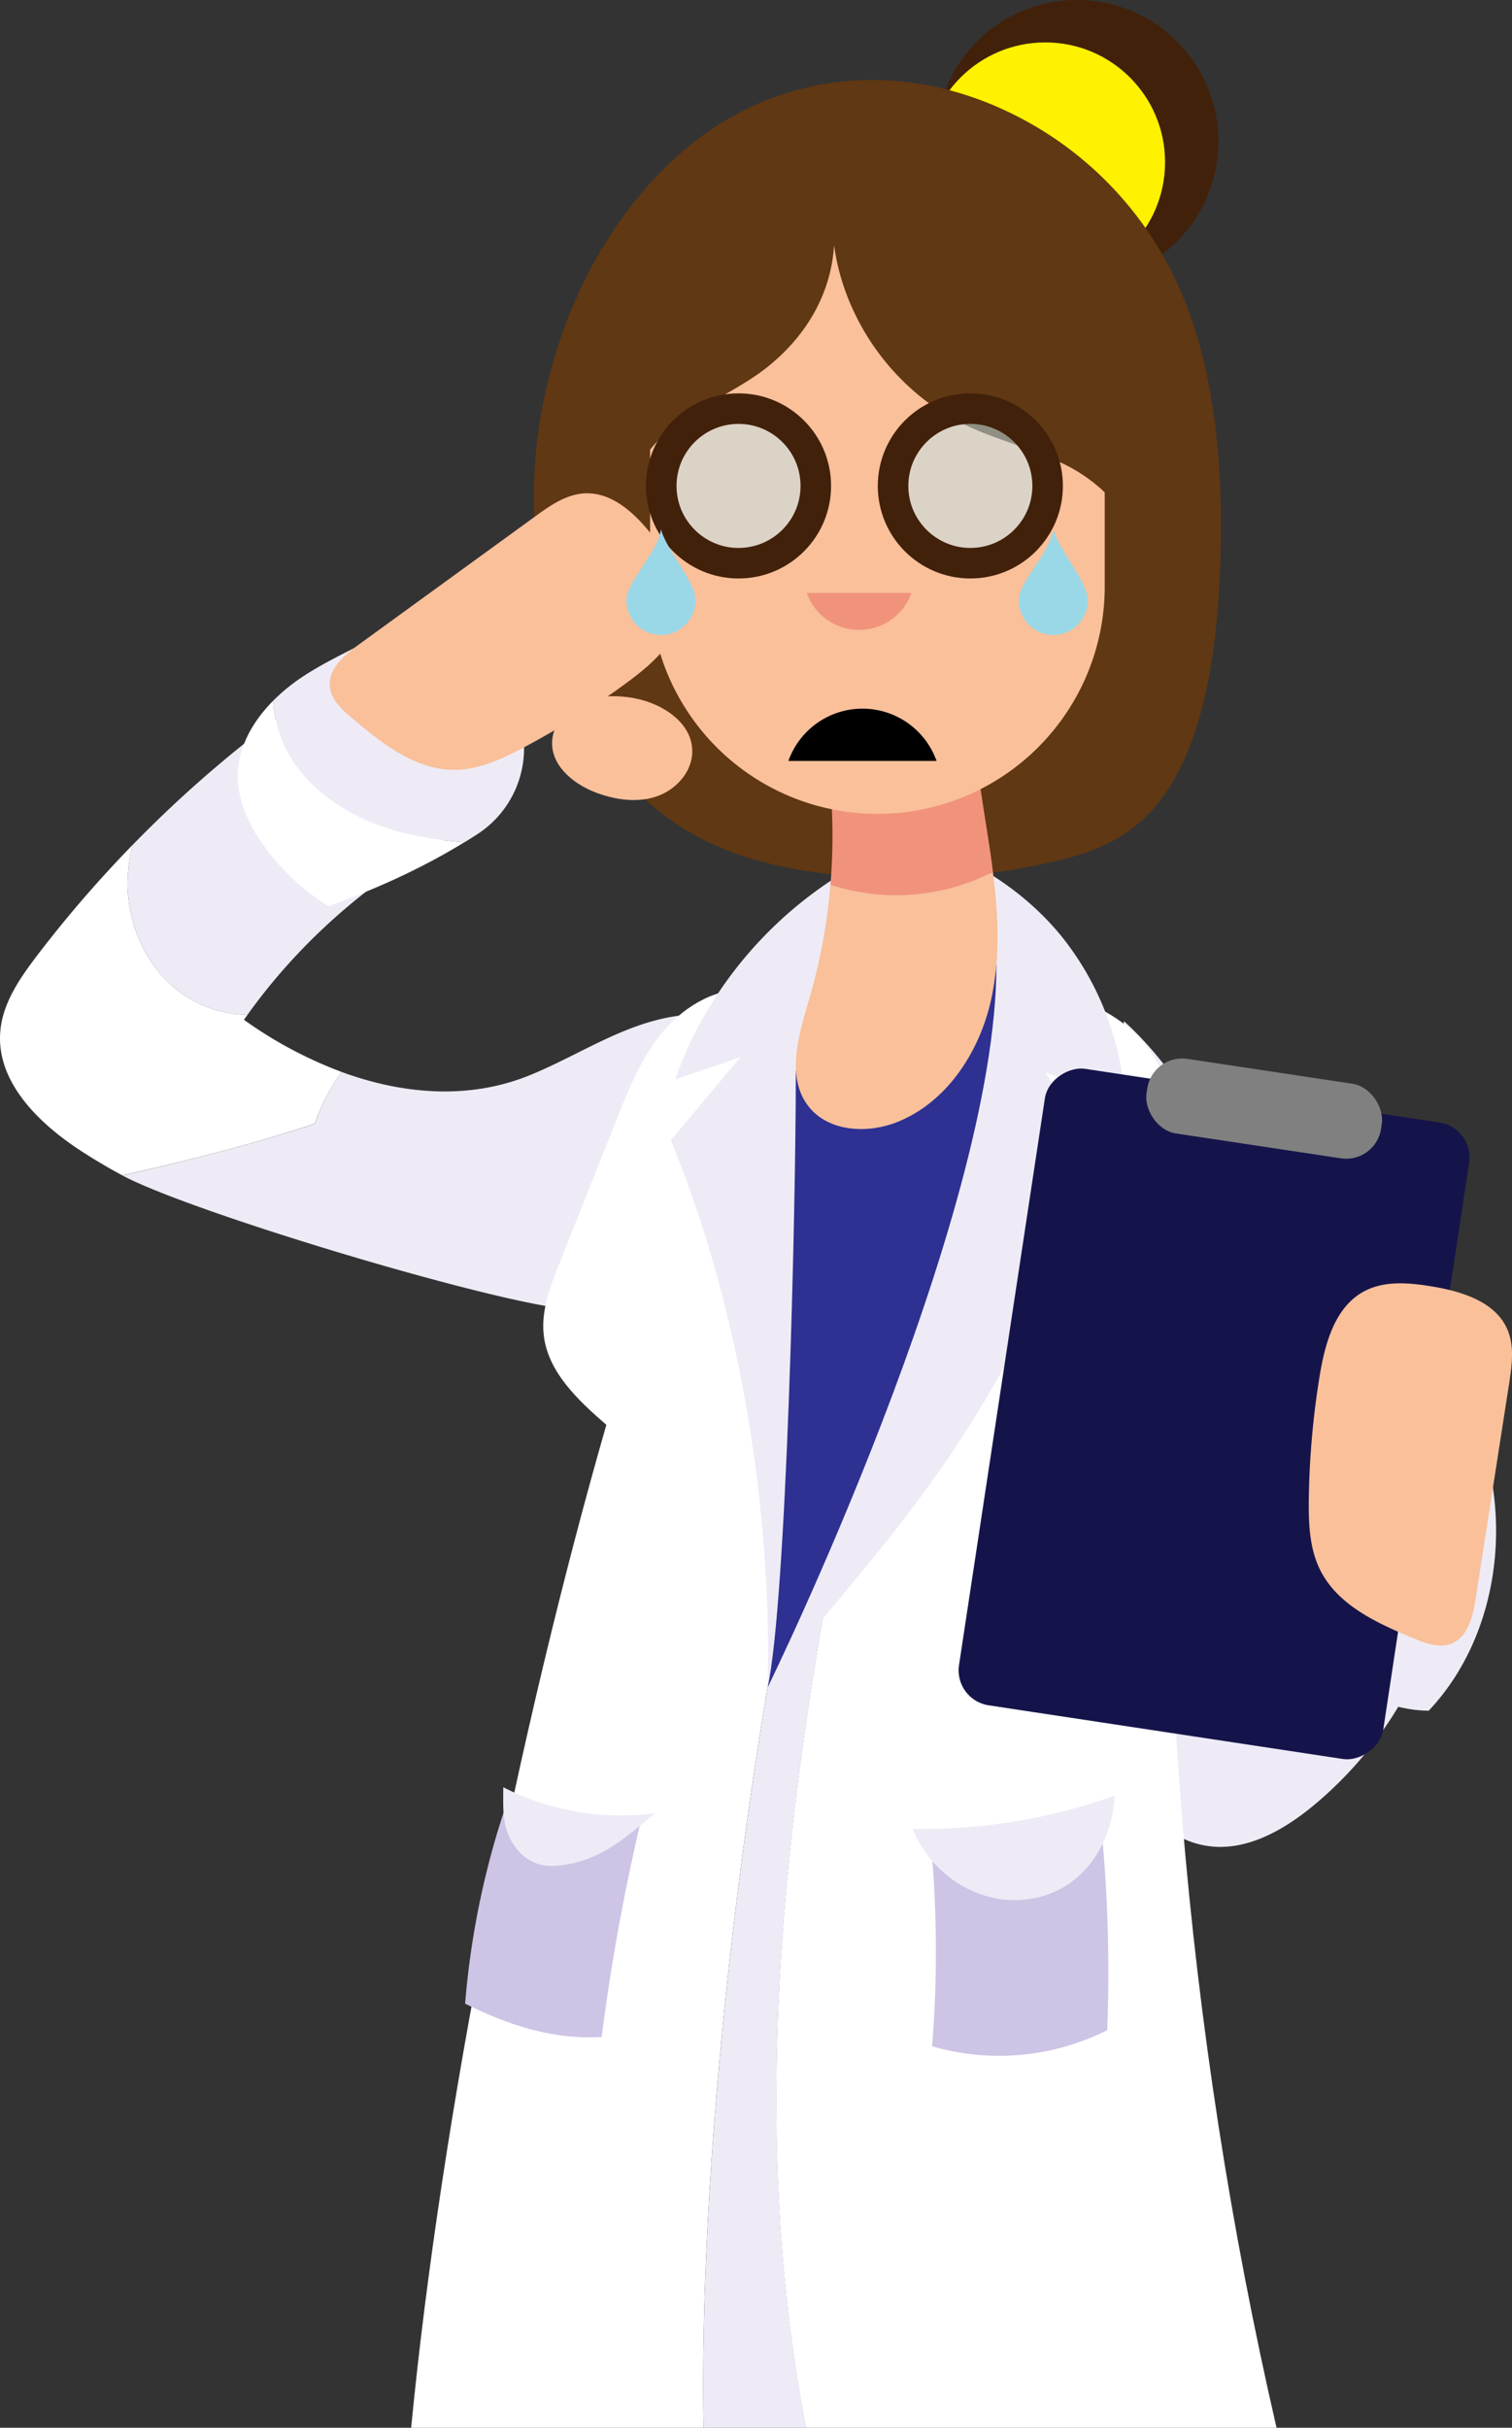 <svg xmlns="http://www.w3.org/2000/svg" viewBox="0 0 643.57 1033.22"><rect x="0" y="0" width="643.57" height="1033.22" fill="#333333" stroke="none"/><defs><style>.cls-1{fill:#42210b;}.cls-2{fill:#fff200;}.cls-3{fill:#603813;}.cls-4{fill:#eeebf6;}.cls-5{fill:#fff;}.cls-6{fill:#f9c09a;}.cls-7{fill:#2e3192;}.cls-8{fill:#f1937b;}.cls-9{fill:#15144a;}.cls-10{fill:gray;}.cls-11{fill:#cec4e5;}.cls-12{fill:#c1e7f4;fill-opacity:0.5;stroke:#42210b;stroke-miterlimit:10;stroke-width:13px;}.cls-13{fill:#9ad8e8;}</style></defs><title>personafail</title><g id="Camada_2" data-name="Camada 2"><g id="Camada_1-2" data-name="Camada 1"><circle class="cls-1" cx="458.41" cy="60.19" r="60.19"/><circle class="cls-2" cx="444.91" cy="69.04" r="50.99"/><path class="cls-3" d="M502.21,123.11c16.1,36.72,19,81.62,16.88,124.34-1.89,37.41-9,78.15-31.24,100-12,11.84-27,16.52-41.57,19.76a279.92,279.92,0,0,1-96.13,4.45c-25.45-3.25-51.33-10.37-72.92-29.12-36.89-32-55.76-96.82-48.48-155.82S267.5,76.6,307.36,52.15,394.26,28.89,435,50.56A150.17,150.17,0,0,1,502.21,123.11Z"/><path class="cls-4" d="M617.76,658.6a164.68,164.68,0,0,1-59.6,110.56C545.58,779.34,530,788,514,785.61c-13.83-2-25.47-12.11-32.57-24.14s-10.31-25.93-13-39.65c-18.21-94.34-9.9-193.21,10-287.21,28.83,26.35,45.75,63.69,54.07,101.85S541.24,614,541.61,653C550,631.84,562.43,611,578.1,594.4,601.82,606.2,620.36,632.23,617.76,658.6Z"/><path class="cls-4" d="M565.47,570.42c-11.11,19-20.09,39.6-23.21,61.39s0,45,11.58,63.68,32.26,32.32,54.27,32.57c34.41-36.43,37.74-98,10.66-140.22-5.73-8.93-13-17.27-22.64-21.77S570.83,561.25,565.47,570.42Z"/><path class="cls-5" d="M145.34,456.17A178.08,178.08,0,0,1,103.83,434l1.49-2.1a50,50,0,0,1-29.39-10.15c-14.3-11-22.07-29.43-21.58-47.46a65,65,0,0,1,2.14-14.76,515.87,515.87,0,0,0-40.82,47.29C8.37,416.42,1.15,426.9.13,438.91c-1.82,21.35,16.14,39,34.09,50.73q8.69,5.67,17.84,10.57c27.87-6.25,56-13.33,81.91-22A90.57,90.57,0,0,1,145.34,456.17Z"/><path class="cls-4" d="M75.93,421.76a50,50,0,0,0,29.39,10.15c23.05-32.24,53.67-58.37,88.46-77.4a503.34,503.34,0,0,0-60.15-60.07,517,517,0,0,0-77.14,65.1,65,65,0,0,0-2.14,14.76C53.86,392.33,61.63,410.76,75.93,421.76Z"/><path class="cls-4" d="M312.17,433.76c-14.7-4.42-30.7-1.24-45,4.41s-27.5,13.67-41.73,19.45c-26,10.57-54.22,8.07-80.13-1.45A90.57,90.57,0,0,0,134,478.25c-25.9,8.63-54,15.71-81.91,22,29.12,15.6,157.66,54.26,190.58,57l103.69-83.73C347.12,458.16,326.87,438.19,312.17,433.76Z"/><path class="cls-4" d="M126.15,326c10.84,15,28.25,24.14,46.2,28.58a154.72,154.72,0,0,0,25.44,3.84c1.86-1.15,3.71-2.3,5.54-3.5a43.55,43.55,0,0,0,5.84-68.35,160.7,160.7,0,0,0-34.27-24.33c-14.43,9.92-31.22,16-45.85,25.6a79.72,79.72,0,0,0-12.83,10.44A53.28,53.28,0,0,0,126.15,326Z"/><path class="cls-5" d="M172.35,354.6C154.4,350.16,137,341,126.15,326a53.28,53.28,0,0,1-9.93-27.72c-8.64,8.73-14.85,19.58-15,31.66-.11,11.37,5.24,22.16,12,31.26a99.2,99.2,0,0,0,26.58,24.47c20.23-7.31,39.82-16.14,57.91-27.25A154.72,154.72,0,0,1,172.35,354.6Z"/><path class="cls-6" d="M267.48,296.73c-7.14-.91-14.68-.54-21.1,2.71s-11.47,9.84-11.39,17c.11,10.22,9.86,17.73,19.49,21.18,8.1,2.9,17.17,4.09,25.28,1.23s14.91-10.47,14.9-19.08C294.66,306.8,280.39,298.37,267.48,296.73Z"/><path class="cls-6" d="M248.33,210c12.89-.94,23.39,9.82,31.08,20.2,5.89,7.95,11.56,16.93,11.34,26.82-.32,13.9-11.94,24.63-23.11,32.9a352.22,352.22,0,0,1-44.95,28.31c-9.11,4.82-18.82,9.34-29.12,9.41-16.75.11-31.08-11.31-43.87-22.13-4.21-3.57-8.73-7.69-9.31-13.18-.79-7.53,6-13.43,12.15-17.88l75.3-54.7C234,215.26,240.68,210.59,248.33,210Z"/><path class="cls-5" d="M326.71,718.16l53.8-297.06c-20.31,1.32-41,2.36-60.26.18-14.34-1.62-28.39,6.41-37.74,17.39s-14.83,24.66-20.16,38.06q-12.14,30.5-24.26,61c-3.88,9.74-7.82,20-6.66,30.39,1.76,15.84,14.63,27.82,26.66,38.27C221,735.28,187.94,899.73,175,1033.22H299.46C297.62,932.64,311.71,806.8,326.71,718.16Z"/><path class="cls-5" d="M500,511.61c1.24-20.64,2.5-42.72-8-60.54-15.19-25.78-49.28-33.1-79.18-31.9-2.63.1-5.28.23-7.95.37-20.35,105.09-46.66,209.07-62,315-14.32,99-18.8,200.8.18,298.68H543.35C504.32,864.09,489.69,684.88,500,511.61Z"/><path class="cls-4" d="M342.94,734.54c15.32-105.93,41.63-209.91,62-315-8,.44-16.18,1-24.41,1.56l-53.8,297.06c-15,88.64-29.09,214.48-27.25,315.06h43.66C324.14,935.34,328.62,833.52,342.94,734.54Z"/><path class="cls-4" d="M326.71,718.16c2.09-75.32-12.19-163.3-41.23-232.83,10-11.79,19.77-23.74,29.79-35.53-8.71,3.3-19.23,6.41-27.93,9.71,16.26-46.8,54.47-85.44,101.09-102.22,25.4,7.24,49.57,22.9,65.55,43.94A124.18,124.18,0,0,1,479.06,475a103.64,103.64,0,0,0-34.14-18.56c8.26,12.09,13.36,24.89,21.62,37C422.65,616.06,373.49,657.36,326.71,718.16Z"/><path class="cls-7" d="M338.74,455.45c0,61.95-4,226-12,262.71,0,0,97.38-198.49,97.38-307.47L364.56,422Z"/><path class="cls-6" d="M353.46,376.6a246.47,246.47,0,0,1-9.1,48.85c-4.44,15.11-9.91,32.9-.26,45.35,8.39,10.82,24.92,11.81,37.65,6.78,20.9-8.25,34.75-29.2,39.87-51.08,4.23-18.08,3.35-36.86,1-55.38a90.58,90.58,0,0,1-69.19,5.48Z"/><path class="cls-8" d="M414.63,292.58c-21.44-.42-46.53.13-67.85,2.42a248,248,0,0,1,6.68,81.6,90.58,90.58,0,0,0,69.19-5.48c-.49-3.87-1-7.74-1.62-11.58C417.69,337.32,413.36,315,414.63,292.58Z"/><path class="cls-6" d="M410.25,180.57c-29.4-14.27-50.84-43.85-55.24-76.24-1.27,20.75-11.83,38.52-28,51.57-11.75,9.48-26.1,15.21-38.3,24.12a62.66,62.66,0,0,0-12,11.35v58.26a96.75,96.75,0,0,0,96.76,96.75h0a96.75,96.75,0,0,0,96.75-96.75V209.54A69,69,0,0,0,451.81,197C438.37,190.51,423.66,187.07,410.25,180.57Z"/><path class="cls-6" d="M574.77,565.81c4.06,5.94,7.18,12.81,7.21,20s-3.52,14.69-10,17.91c-9.15,4.57-20.28-.69-27.74-7.68-6.28-5.89-11.47-13.41-12.63-21.94s2.51-18,10.17-22C553.4,546.21,567.42,555.07,574.77,565.81Z"/><rect class="cls-9" x="378.75" y="510.56" width="273.62" height="182.41" rx="15" transform="matrix(0.15, -0.99, 0.99, 0.15, -156.32, 1021.88)"/><path class="cls-6" d="M641.66,565.93c-5-11.9-19.41-16.34-32.16-18.44-9.76-1.62-20.33-2.57-29,2.15-12.22,6.62-16.47,21.85-18.74,35.57a354.08,354.08,0,0,0-4.68,52.92c-.13,10.3.28,21,4.92,30.2,7.54,14.95,24.24,22.5,39.71,28.94,5.1,2.12,10.83,4.26,16,2.27,7.05-2.73,9.2-11.49,10.36-19q7.17-46,14.32-92C643.52,581,644.65,573,641.66,565.93Z"/><rect class="cls-10" x="487.59" y="455.76" width="100.96" height="32.12" rx="15" transform="translate(76.33 -74.93) rotate(8.57)"/><path class="cls-11" d="M468.56,775.33A648.35,648.35,0,0,1,471.3,864a102.32,102.32,0,0,1-74.54,6.86,508.45,508.45,0,0,0-.43-85.49C420.36,790.43,447.12,787.33,468.56,775.33Z"/><path class="cls-4" d="M474.42,764.21a242.56,242.56,0,0,1-86,14.12c8.16,20.07,29.12,33.32,50.49,29.75S473.23,785.85,474.42,764.21Z"/><path class="cls-11" d="M272.51,776.14a875.61,875.61,0,0,0-16.4,90.76c-20.58,1.25-39.68-5-58.14-14.18a353.32,353.32,0,0,1,18.44-87.43C231.53,778.57,253.23,781.89,272.51,776.14Z"/><path class="cls-4" d="M279,771.61a109.74,109.74,0,0,1-64.8-11c.08,6.6-.5,12.94,1.78,19.18s7.18,12,13.89,13.73c4.16,1.07,8.58.53,12.8-.3C257.64,790.25,267.38,781,279,771.61Z"/><path class="cls-8" d="M343.4,252.37a23.65,23.65,0,0,0,44.56,0Z"/><circle class="cls-12" cx="314.35" cy="206.8" r="32.89"/><circle class="cls-12" cx="413.02" cy="206.8" r="32.89"/><path d="M398.64,323.85a33.47,33.47,0,0,0-63.07,0Z"/><path class="cls-13" d="M296,255.55a14.68,14.68,0,0,1-29.36,0c0-8.11,13.51-20.47,14.68-30.33C283.91,234.67,296,247.44,296,255.55Z"/><path class="cls-13" d="M463,255.55a14.68,14.68,0,0,1-29.36,0c0-8.11,13.51-20.47,14.68-30.33C450.91,234.67,463,247.44,463,255.55Z"/></g></g></svg>